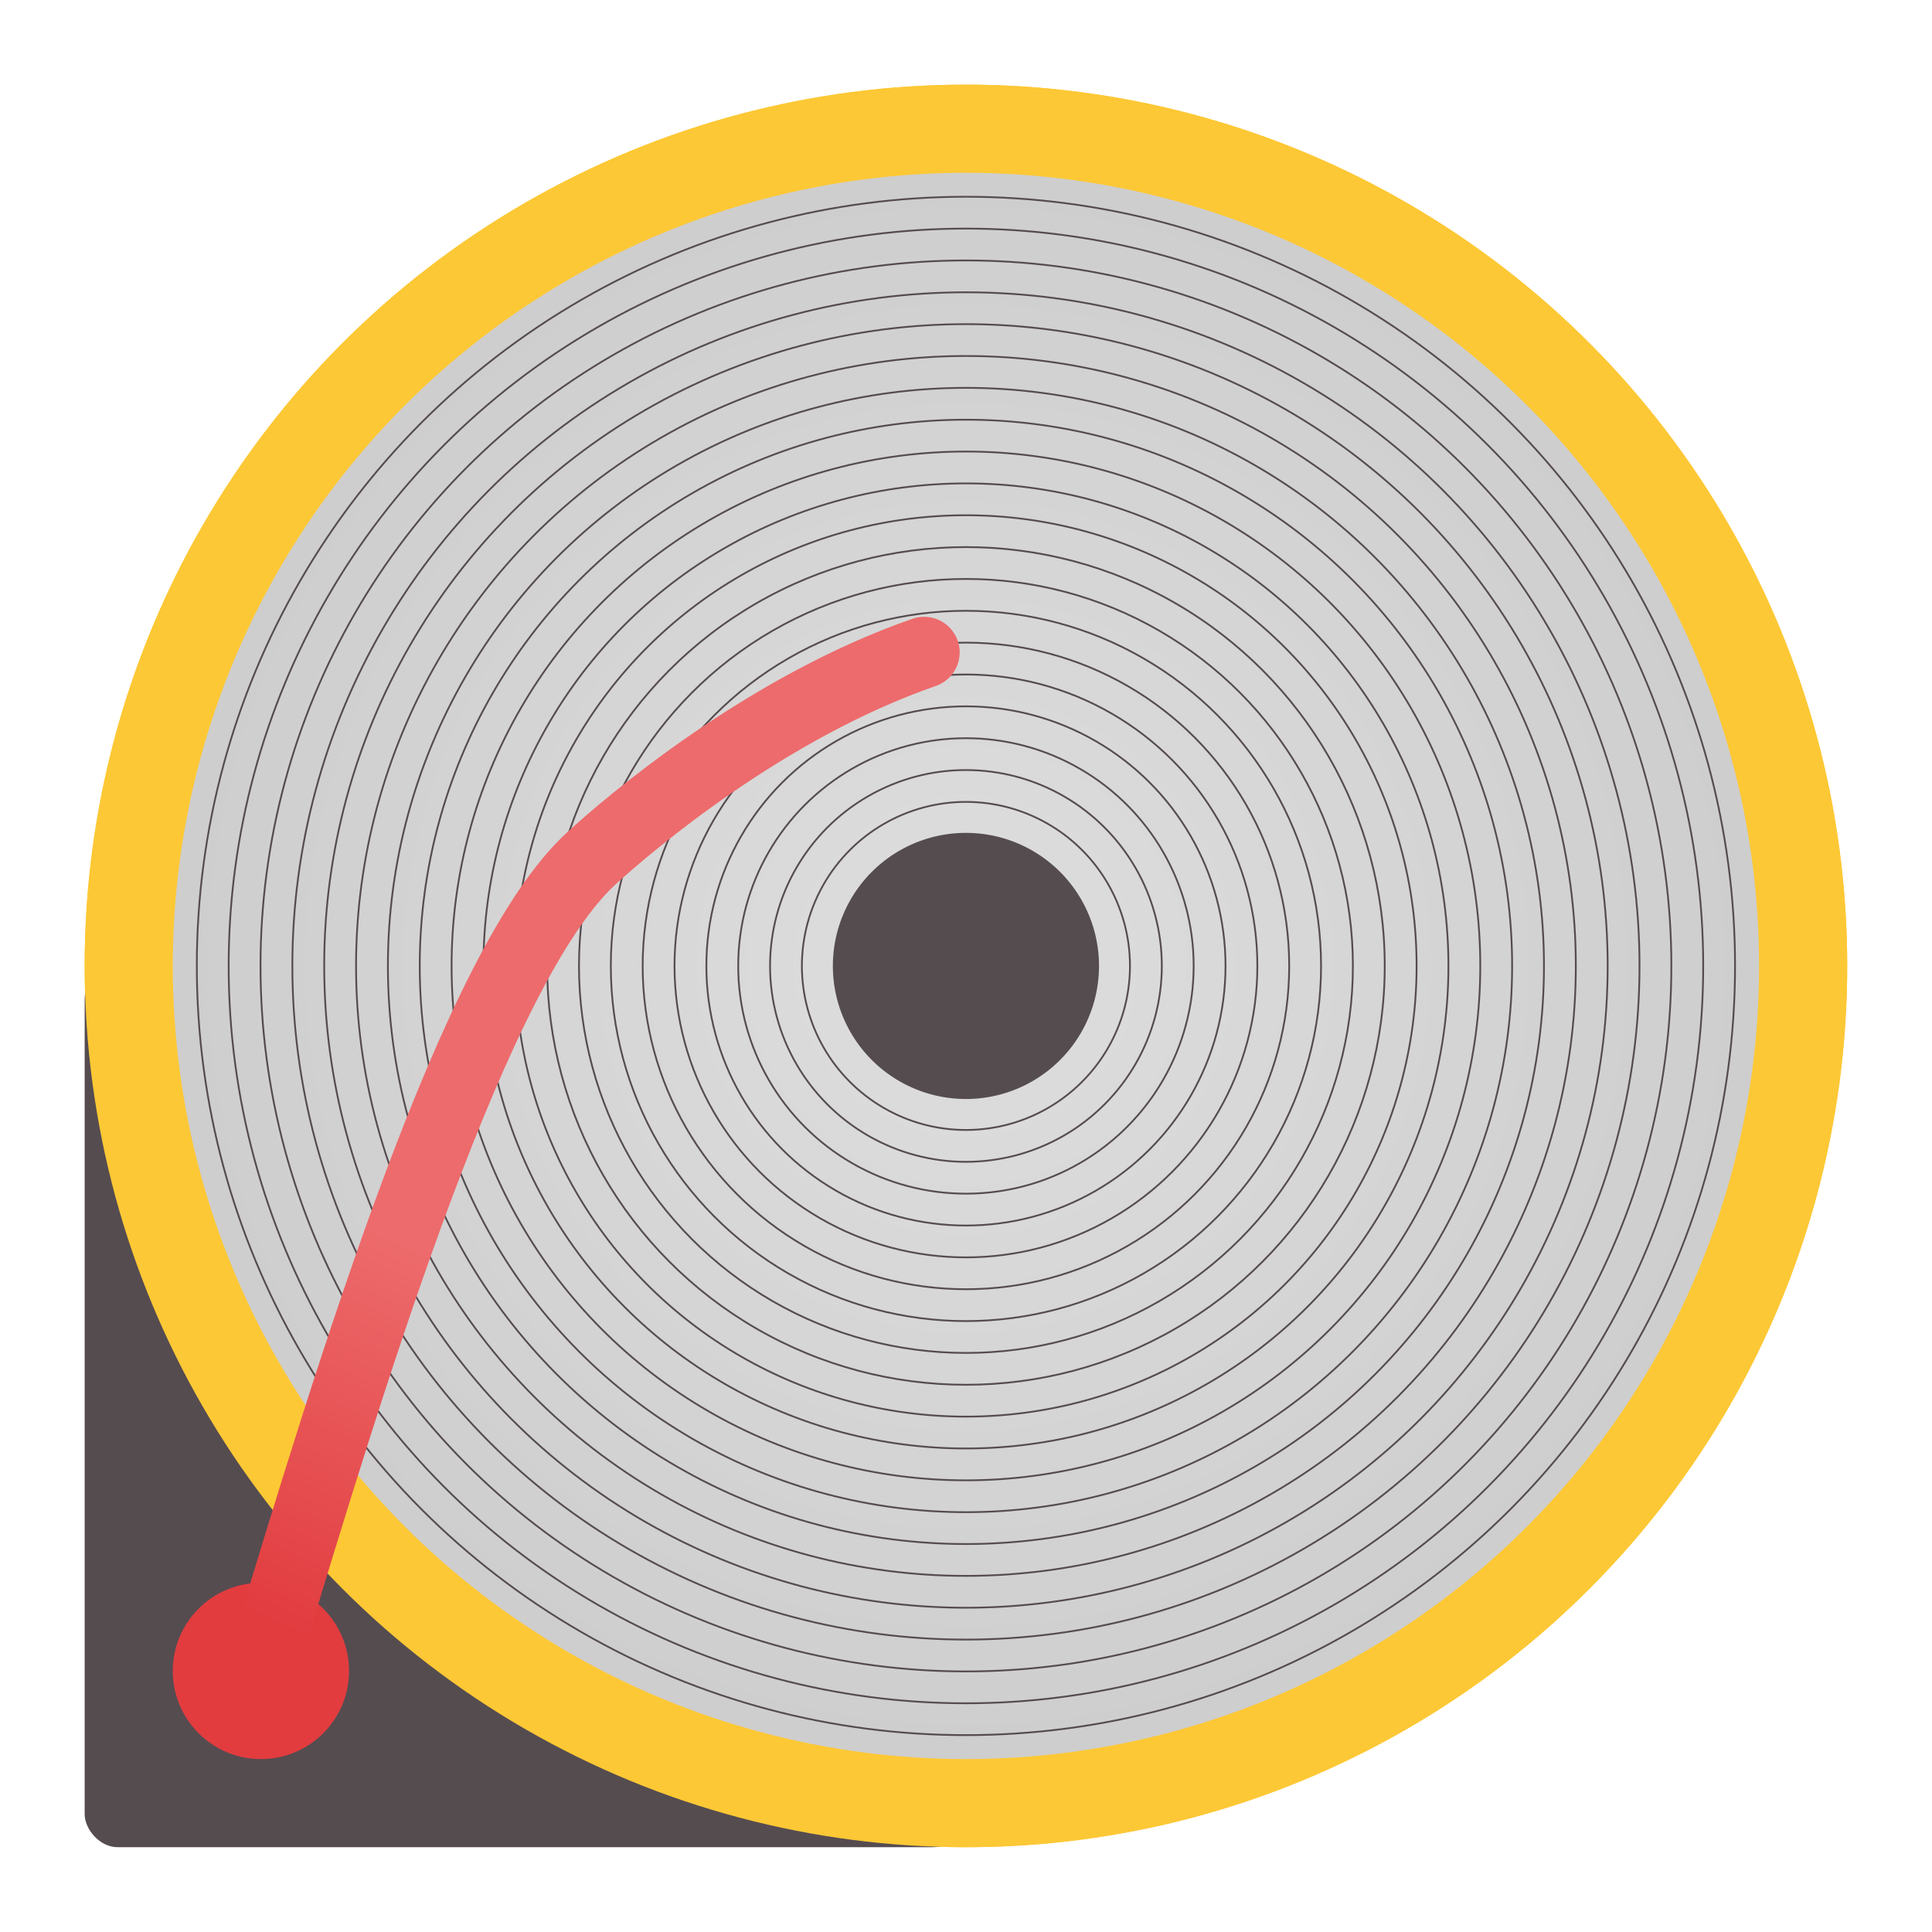 <?xml version="1.0" encoding="UTF-8" standalone="no"?>
<svg
   version="1.1"
   preserveAspectRatio="xMidYMid"
   viewBox="0 0 170.341 170.341"
   width="170.341"
   height="170.341"
   id="svg99"
   sodipodi:docname="spinner-banner.svg"
   inkscape:version="1.2-alpha1 (b6a15bbbed, 2022-02-23)"
   inkscape:export-filename="C:\Users\TheBrenny\My Space\Programming\!Builds\Spinnr-Builds\res\spinnr-banner.svg"
   inkscape:export-xdpi="96"
   inkscape:export-ydpi="96"
   xmlns:inkscape="http://www.inkscape.org/namespaces/inkscape"
   xmlns:sodipodi="http://sodipodi.sourceforge.net/DTD/sodipodi-0.dtd"
   xmlns:xlink="http://www.w3.org/1999/xlink"
   xmlns="http://www.w3.org/2000/svg"
   xmlns:svg="http://www.w3.org/2000/svg">
  <sodipodi:namedview
     id="namedview101"
     pagecolor="#ffffff"
     bordercolor="#666666"
     borderopacity="1.0"
     inkscape:pageshadow="2"
     inkscape:pageopacity="0.0"
     inkscape:pagecheckerboard="0"
     showgrid="false"
     inkscape:zoom="1"
     inkscape:cx="311"
     inkscape:cy="599"
     inkscape:window-width="3000"
     inkscape:window-height="1890"
     inkscape:window-x="-12"
     inkscape:window-y="-12"
     inkscape:window-maximized="1"
     inkscape:current-layer="layer3"
     inkscape:snap-midpoints="true"
     inkscape:snap-object-midpoints="true"
     inkscape:snap-text-baseline="true"
     inkscape:snap-bbox="true"
     showguides="true"
     inkscape:snap-bbox-edge-midpoints="true"
     inkscape:snap-bbox-midpoints="true"
     inkscape:bbox-paths="true"
     inkscape:bbox-nodes="true"
     inkscape:object-paths="true"
     inkscape:snap-intersection-paths="true"
     inkscape:snap-smooth-nodes="true"
     inkscape:deskcolor="#d1d1d1" />
  <defs
     id="defs21">
    <linearGradient
       inkscape:collect="always"
       id="linearGradient83518">
      <stop
         style="stop-color:#e23c3f;stop-opacity:1;"
         offset="0"
         id="stop83514" />
      <stop
         style="stop-color:#ed6b6c;stop-opacity:1;"
         offset="0.382"
         id="stop83516" />
    </linearGradient>
    <linearGradient
       inkscape:collect="always"
       id="disk_in_gradient">
      <stop
         style="stop-color:#dedede;stop-opacity:1"
         offset="0"
         id="stop36596" />
      <stop
         style="stop-color:#cccccc;stop-opacity:1"
         offset="1"
         id="stop36598" />
    </linearGradient>
    <linearGradient
       inkscape:collect="always"
       id="disk_out_gradient">
      <stop
         style="stop-color:#fdd25e;stop-opacity:1;"
         offset="0"
         id="stop33014" />
      <stop
         style="stop-color:#fdc835;stop-opacity:1"
         offset="1"
         id="stop33016" />
    </linearGradient>
    <radialGradient
       inkscape:collect="always"
       xlink:href="#disk_out_gradient"
       id="radialGradient33022"
       cx="951.104"
       cy="263.955"
       fx="951.104"
       fy="263.955"
       r="100"
       gradientUnits="userSpaceOnUse" />
    <filter
       style="color-interpolation-filters:sRGB"
       inkscape:label="Drop Shadow"
       id="filter35260"
       x="-0.048"
       y="-0.048"
       width="1.096"
       height="1.096">
      <feFlood
         flood-opacity="0.396"
         flood-color="rgb(253,213,67)"
         result="flood"
         id="feFlood35250" />
      <feComposite
         in="flood"
         in2="SourceGraphic"
         operator="in"
         result="composite1"
         id="feComposite35252" />
      <feGaussianBlur
         in="composite1"
         stdDeviation="4"
         result="blur"
         id="feGaussianBlur35254" />
      <feOffset
         dx="0"
         dy="0"
         result="offset"
         id="feOffset35256" />
      <feComposite
         in="SourceGraphic"
         in2="offset"
         operator="over"
         result="composite2"
         id="feComposite35258" />
    </filter>
    <radialGradient
       inkscape:collect="always"
       xlink:href="#disk_in_gradient"
       id="radialGradient36402"
       cx="50"
       cy="50"
       fx="50"
       fy="50"
       r="92.5"
       gradientUnits="userSpaceOnUse"
       gradientTransform="matrix(1.081,0,0,1.081,-4.054,-4.054)" />
    <radialGradient
       inkscape:collect="always"
       xlink:href="#disk_out_gradient"
       id="radialGradient47141"
       gradientUnits="userSpaceOnUse"
       cx="951.104"
       cy="263.955"
       fx="951.104"
       fy="263.955"
       r="100" />
    <linearGradient
       inkscape:collect="always"
       xlink:href="#linearGradient83518"
       id="linearGradient83520"
       x1="-27.671"
       y1="125.066"
       x2="21.182"
       y2="16.348"
       gradientUnits="userSpaceOnUse" />
  </defs>
  <g
     inkscape:groupmode="layer"
     id="layer3"
     inkscape:label="Card Items"
     style="display:inline"
     transform="translate(-852.683,-163.105)">
    <g
       id="disk"
       inkscape:export-filename="C:\Users\TheBrenny\My Space\Programming\!Builds\Spinnr-Builds\res\disk.png"
       inkscape:export-xdpi="100"
       inkscape:export-ydpi="100"
       transform="matrix(0.777,0,0,0.777,898.998,209.42)">
      <circle
         style="fill:url(#radialGradient47141);fill-opacity:1;stroke:none;stroke-width:2.074;stroke-linecap:round;stroke-linejoin:round;stroke-opacity:1;paint-order:markers fill stroke;filter:url(#filter35260)"
         id="disk_glow"
         cx="50"
         cy="50"
         r="100"
         inkscape:label="disk_glow" />
      <rect
         style="fill:#554c50;fill-opacity:1;stroke:none;stroke-width:3.038;stroke-linecap:round;stroke-miterlimit:4;stroke-dasharray:none;stroke-opacity:1"
         id="needle_base"
         width="100"
         height="100"
         x="-50"
         y="50"
         ry="3.743" />
      <circle
         style="fill:url(#radialGradient33022);fill-opacity:1;stroke:none;stroke-width:2.074;stroke-linecap:round;stroke-linejoin:round;stroke-opacity:1;paint-order:markers fill stroke"
         id="disk_outer"
         cx="50"
         cy="50"
         r="100"
         inkscape:label="disk_outer" />
      <circle
         style="display:inline;fill:url(#radialGradient36402);fill-opacity:1;stroke:none;stroke-width:2.074;stroke-linecap:round;stroke-linejoin:round;stroke-opacity:1;paint-order:markers fill stroke"
         id="disk_inner"
         cx="50"
         cy="50"
         r="90"
         inkscape:label="disk_inner" />
      <circle
         style="display:inline;fill:#554c50;fill-opacity:1;stroke:none;stroke-width:2.074;stroke-linecap:round;stroke-linejoin:round;stroke-opacity:1;paint-order:markers fill stroke"
         id="disk_inner_hole"
         cx="50"
         cy="50"
         r="15"
         inkscape:label="disk_inner_hole" />
      <g
         id="rings">
        <path
           d="m 50,50 m -87.273,0 c -0.003,31.182 16.63,59.997 43.634,75.588 h 4e-5 c 27.004,15.592 60.275,15.592 87.279,0 v 0 C 120.643,109.997 137.277,81.182 137.273,50 v 0 c 0.004,-31.182 -16.63,-59.997 -43.634,-75.588 h -1e-4 c -27.004,-15.592 -60.275,-15.592 -87.278,0 l -4e-5,10e-5 C -20.643,-9.997 -37.276,18.818 -37.273,50"
           style="fill:none;stroke:#554c50;stroke-width:0.202;stroke-miterlimit:4;stroke-dasharray:none;stroke-opacity:1"
           id="path14594" />
        <path
           d="m 50,50 m -80.046,0 c -0.003,28.6 15.253,55.028 40.021,69.329 h 1.3e-4 c 24.768,14.3 55.283,14.3 80.051,0 h 2e-4 C 114.793,105.028 130.049,78.6 130.046,50 v -1e-4 C 130.049,21.4 114.793,-5.028 90.025,-19.329 h -1e-4 c -24.767,-14.301 -55.283,-14.301 -80.051,0 l -1.2e-4,10e-5 C -14.793,-5.028 -30.049,21.4 -30.046,50"
           style="fill:none;stroke:#554c50;stroke-width:0.202;stroke-miterlimit:4;stroke-dasharray:none;stroke-opacity:1"
           id="path14590" />
        <path
           d="m 50,50 m -83.66,0 c -0.003,29.891 15.942,57.512 41.827,72.459 h 8e-5 c 25.886,14.946 57.779,14.946 83.665,0 h 1e-4 C 117.718,107.512 133.663,79.891 133.66,50 v -1e-4 C 133.663,20.109 117.718,-7.512 91.832,-22.459 h -1e-4 c -25.886,-14.946 -57.779,-14.946 -83.665,0 l -8e-5,10e-5 C -17.718,-7.512 -33.663,20.109 -33.66,50"
           style="fill:none;stroke:#554c50;stroke-width:0.202;stroke-miterlimit:4;stroke-dasharray:none;stroke-opacity:1"
           id="path14592" />
        <path
           d="m 50,50 m -69.205,0 c -0.002,24.726 13.187,47.575 34.6,59.939 h 3e-4 c 21.413,12.364 47.796,12.364 69.209,0 h 2e-4 C 106.018,97.575 119.207,74.726 119.205,50 v -3e-4 C 119.207,25.274 106.017,2.425 84.605,-9.939 l -3e-4,-1.4e-4 C 63.191,-22.303 36.809,-22.303 15.396,-9.939 l -2e-4,1.4e-4 C -6.018,2.425 -19.207,25.274 -19.205,50"
           style="fill:none;stroke:#554c50;stroke-width:0.202;stroke-miterlimit:4;stroke-dasharray:none;stroke-opacity:1"
           id="path14584" />
        <path
           d="m 50,50 m -33.068,0 c -8e-4,11.815 6.302,22.732 16.534,28.64 l 6e-4,4e-4 c 10.232,5.907 22.837,5.907 33.069,-4e-4 l 7e-4,-4e-4 C 76.767,72.732 83.069,61.815 83.068,50 v -7e-4 c 6e-4,-11.815 -6.302,-22.732 -16.534,-28.639 l -6e-4,-4e-4 c -10.232,-5.907 -22.837,-5.907 -33.069,4e-4 l -7e-4,4e-4 C 23.233,27.268 16.931,38.185 16.932,50"
           style="fill:none;stroke:#554c50;stroke-width:0.202;stroke-miterlimit:4;stroke-dasharray:none;stroke-opacity:1"
           id="path14564" />
        <path
           d="m 50,50 m -29.455,0 c -6e-4,10.524 5.613,20.248 14.727,25.51 l 7e-4,4e-4 c 9.114,5.262 20.342,5.261 29.455,-4e-4 l 6e-4,-4e-4 C 73.842,70.248 79.455,60.523 79.455,50 v -8e-4 C 79.455,39.476 73.841,29.752 64.728,24.49 l -7e-4,-4e-4 C 55.614,19.228 44.386,19.228 35.272,24.49 l -6e-4,4e-4 C 26.158,29.753 20.545,39.477 20.545,50"
           style="fill:none;stroke:#554c50;stroke-width:0.202;stroke-miterlimit:4;stroke-dasharray:none;stroke-opacity:1"
           id="path14562" />
        <path
           d="m 50,50 m -22.227,0 c -4e-4,7.941 4.236,15.28 11.113,19.25 l 7e-4,4e-4 c 6.877,3.97 15.35,3.97 22.227,-4e-4 l 8e-4,-5e-4 C 67.992,65.279 72.228,57.941 72.227,50 v -9e-4 c 0,-7.941 -4.236,-15.279 -11.113,-19.249 l -7e-4,-4e-4 c -6.877,-3.97 -15.35,-3.97 -22.227,4e-4 l -8e-4,5e-4 C 32.008,34.721 27.772,42.059 27.773,50"
           style="fill:none;stroke:#554c50;stroke-width:0.202;stroke-miterlimit:4;stroke-dasharray:none;stroke-opacity:1"
           id="path14558" />
        <path
           d="m 50,50 m -25.841,0 c -5e-4,9.232 4.925,17.764 12.92,22.38 l 7e-4,4e-4 c 7.995,4.616 17.846,4.616 25.841,-4e-4 l 7e-4,-4e-4 C 70.917,67.763 75.841,59.232 75.841,50 v -8e-4 c 2e-4,-9.232 -4.925,-17.763 -12.92,-22.379 l -7e-4,-4e-4 c -7.995,-4.616 -17.846,-4.616 -25.841,4e-4 l -7e-4,4e-4 C 29.083,32.237 24.159,40.768 24.159,50"
           style="fill:none;stroke:#554c50;stroke-width:0.202;stroke-miterlimit:4;stroke-dasharray:none;stroke-opacity:1"
           id="path14560" />
        <path
           d="m 50,50 m -76.432,0 c -0.003,27.308 14.565,52.544 38.214,66.199 h 2e-4 c 23.649,13.655 52.787,13.655 76.437,0 h 1e-4 C 111.868,102.544 126.435,77.308 126.432,50 v -2e-4 C 126.435,22.691 111.868,-2.544 88.218,-16.199 h -2e-4 c -23.649,-13.655 -52.787,-13.655 -76.437,0 l -10e-5,10e-5 C -11.868,-2.544 -26.435,22.692 -26.432,50"
           style="fill:none;stroke:#554c50;stroke-width:0.202;stroke-miterlimit:4;stroke-dasharray:none;stroke-opacity:1"
           id="path14588" />
        <path
           d="m 50,50 m -72.819,0 c -0.003,26.017 13.876,50.059 36.407,63.069 h 2e-4 c 22.531,13.009 50.291,13.009 72.823,0 h 2e-4 C 108.943,100.059 122.821,76.017 122.819,50 v -2e-4 C 122.821,23.983 108.943,-0.059 86.411,-13.069 l -2e-4,-2e-4 C 63.88,-26.078 36.12,-26.078 13.589,-13.069 l -2e-4,10e-5 C -8.943,-0.059 -22.821,23.983 -22.819,50"
           style="fill:none;stroke:#554c50;stroke-width:0.202;stroke-miterlimit:4;stroke-dasharray:none;stroke-opacity:1"
           id="path14586" />
        <path
           d="M 50,50 M -8.364,50 C -8.366,70.853 2.758,90.122 20.816,100.549 h 4e-4 c 18.059,10.427 40.308,10.427 58.367,0 h 3e-4 C 97.242,90.122 108.366,70.853 108.364,50 v -4e-4 C 108.366,29.147 97.242,9.878 79.184,-0.549 l -4e-4,-2.1e-4 C 61.125,-10.976 38.875,-10.976 20.816,-0.549 l -3e-4,2.11e-4 C 2.758,9.878 -8.366,29.147 -8.364,50"
           style="fill:none;stroke:#554c50;stroke-width:0.202;stroke-miterlimit:4;stroke-dasharray:none;stroke-opacity:1"
           id="path14578" />
        <path
           d="m 50,50 m -65.591,0 c -0.002,23.435 12.499,45.091 32.794,56.809 h 3e-4 c 20.295,11.718 45.3,11.718 65.595,0 h 3e-4 C 103.093,95.091 115.594,73.435 115.591,50 v -3e-4 C 115.593,26.565 103.092,4.909 82.797,-6.809 l -3e-4,-1.6e-4 c -20.295,-11.718 -45.3,-11.718 -65.595,1.6e-4 l -3e-4,1.6e-4 C -3.093,4.909 -15.594,26.565 -15.591,50"
           style="fill:none;stroke:#554c50;stroke-width:0.202;stroke-miterlimit:4;stroke-dasharray:none;stroke-opacity:1"
           id="path14582" />
        <path
           d="M 50,50 M -1.137,50 C -1.138,68.27 8.608,85.154 24.43,94.289 l 4e-4,3e-4 c 15.822,9.135 35.317,9.135 51.139,-3e-4 l 5e-4,-2e-4 C 91.392,85.153 101.138,68.27 101.137,50 v -5e-4 C 101.138,31.729 91.392,14.846 75.57,5.711 l -4e-4,-2.6e-4 C 59.747,-3.425 40.253,-3.425 24.43,5.711 l -5e-4,2.5e-4 C 8.608,14.847 -1.138,31.73 -1.137,50"
           style="fill:none;stroke:#554c50;stroke-width:0.202;stroke-miterlimit:4;stroke-dasharray:none;stroke-opacity:1"
           id="path14574" />
        <path
           d="M 50,50 M -4.75,50 C -4.752,69.562 5.683,87.638 22.623,97.419 l 4e-4,3e-4 c 16.941,9.781 37.812,9.781 54.753,-3e-4 l 4e-4,-2e-4 C 94.317,87.638 104.752,69.561 104.75,50 v -5e-4 C 104.752,30.438 94.317,12.362 77.377,2.581 l -4e-4,-2.3e-4 c -16.941,-9.781 -37.812,-9.781 -54.753,2.3e-4 l -4e-4,2.4e-4 C 5.683,12.362 -4.752,30.439 -4.75,50"
           style="fill:none;stroke:#554c50;stroke-width:0.202;stroke-miterlimit:4;stroke-dasharray:none;stroke-opacity:1"
           id="path14576" />
        <path
           d="m 50,50 m -36.682,0 c -10e-4,13.106 6.99,25.217 18.34,31.77 l 6e-4,4e-4 c 11.35,6.553 25.333,6.553 36.683,-4e-4 l 6e-4,-3e-4 C 79.692,75.216 86.683,63.106 86.682,50 v -7e-4 c 7e-4,-13.106 -6.991,-25.216 -18.34,-31.769 l -6e-4,-4e-4 c -11.35,-6.553 -25.333,-6.553 -36.683,4e-4 l -6e-4,3e-4 C 20.308,24.784 13.317,36.894 13.318,50"
           style="fill:none;stroke:#554c50;stroke-width:0.202;stroke-miterlimit:4;stroke-dasharray:none;stroke-opacity:1"
           id="path14566" />
        <path
           d="M 50,50 M 6.091,50 C 6.089,65.688 14.458,80.185 28.044,88.03 l 5e-4,3e-4 c 13.586,7.844 30.325,7.844 43.911,-3e-4 l 5e-4,-3e-4 C 85.542,80.185 93.911,65.688 93.909,50 v -6e-4 C 93.91,34.312 85.542,19.815 71.956,11.97 l -5e-4,-3e-4 c -13.586,-7.844 -30.325,-7.844 -43.911,3e-4 l -5e-4,3e-4 C 14.458,19.815 6.089,34.312 6.091,50"
           style="fill:none;stroke:#554c50;stroke-width:0.202;stroke-miterlimit:4;stroke-dasharray:none;stroke-opacity:1"
           id="path14570" />
        <path
           d="M 50,50 M 9.704,50 C 9.703,64.397 17.383,77.701 29.851,84.9 l 5e-4,3e-4 c 12.468,7.199 27.829,7.198 40.297,-3e-4 l 6e-4,-3e-4 C 82.617,77.701 90.297,64.397 90.296,50 v -7e-4 c 9e-4,-14.397 -7.679,-27.7 -20.147,-34.899 l -5e-4,-3e-4 C 57.68,7.901 42.319,7.902 29.851,15.1 l -6e-4,3e-4 C 17.383,22.299 9.703,35.603 9.704,50"
           style="fill:none;stroke:#554c50;stroke-width:0.202;stroke-miterlimit:4;stroke-dasharray:none;stroke-opacity:1"
           id="path14568" />
        <path
           d="M 50,50 M 2.477,50 C 2.476,66.979 11.533,82.669 26.237,91.159 l 5e-4,3e-4 c 14.704,8.49 32.821,8.49 47.525,-3e-4 l 5e-4,-3e-4 C 88.467,82.669 97.524,66.979 97.523,50 v -6e-4 C 97.524,33.02 88.467,17.331 73.763,8.84 l -5e-4,-2.8e-4 C 59.058,0.35 40.941,0.351 26.237,8.84 l -5e-4,2.8e-4 C 11.533,17.331 2.476,33.021 2.477,50"
           style="fill:none;stroke:#554c50;stroke-width:0.202;stroke-miterlimit:4;stroke-dasharray:none;stroke-opacity:1"
           id="path14572" />
        <path
           d="m 50,50 m -61.978,0 c -0.002,22.144 11.81,42.607 30.987,53.679 h 3e-4 c 19.177,11.073 42.804,11.073 61.981,0 h 4e-4 C 100.167,92.606 111.98,72.144 111.978,50 v -4e-4 C 111.98,27.856 100.167,7.393 80.99,-3.679 l -3e-4,-1.8e-4 C 61.813,-14.752 38.186,-14.752 19.009,-3.679 l -4e-4,1.9e-4 C -0.167,7.394 -11.98,27.856 -11.978,50"
           style="fill:none;stroke:#554c50;stroke-width:0.202;stroke-miterlimit:4;stroke-dasharray:none;stroke-opacity:1"
           id="path14580" />
        <path
           d="m 50,50 m -18.614,0 c -10e-5,6.65 3.548,12.795 9.307,16.12 l 8e-4,5e-4 c 5.759,3.325 12.854,3.324 18.613,-5e-4 l 8e-4,-5e-4 c 5.759,-3.325 9.306,-9.47 9.306,-16.12 v -9e-4 C 68.614,43.349 65.066,37.205 59.307,33.88 l -8e-4,-5e-4 c -5.759,-3.325 -12.854,-3.324 -18.613,5e-4 l -8e-4,5e-4 c -5.759,3.325 -9.306,9.47 -9.306,16.12"
           style="fill:none;stroke:#554c50;stroke-width:0.202;stroke-miterlimit:4;stroke-dasharray:none;stroke-opacity:1"
           id="path14556" />
        <path
           d="m 50,50 m -15,0 c 0,5.359 2.859,10.311 7.5,12.99 l 8e-4,5e-4 c 4.641,2.679 10.358,2.679 14.999,-5e-4 l 8e-4,-5e-4 C 62.141,60.31 65,55.359 65,50 v -10e-4 c -3e-4,-5.359 -2.859,-10.31 -7.5,-12.989 l -8e-4,-5e-4 C 52.858,34.33 47.141,34.33 42.5,37.01 l -8e-4,5e-4 C 37.859,39.69 35,44.641 35,50"
           style="fill:none;stroke:#554c50;stroke-width:0.202;stroke-miterlimit:4;stroke-dasharray:none;stroke-opacity:1"
           id="path14554" />
      </g>
      <circle
         style="fill:#e23c3f;fill-opacity:1;stroke:none;stroke-width:10.218;stroke-linecap:round;stroke-miterlimit:4;stroke-dasharray:none;stroke-opacity:1"
         id="needle_dial"
         cy="130"
         r="10"
         cx="-30" />
      <path
         style="fill:none;fill-opacity:1;stroke:url(#linearGradient83520);stroke-width:8.07;stroke-linecap:round;stroke-miterlimit:4;stroke-dasharray:none;stroke-opacity:1"
         d="M -30,130 C -19.28,94.366 -5.615,49.776 7.515,37.773 11.778,33.876 27.242,20.67 45.255,14.42"
         id="needle"
         sodipodi:nodetypes="csc" />
    </g>
  </g>
</svg>
